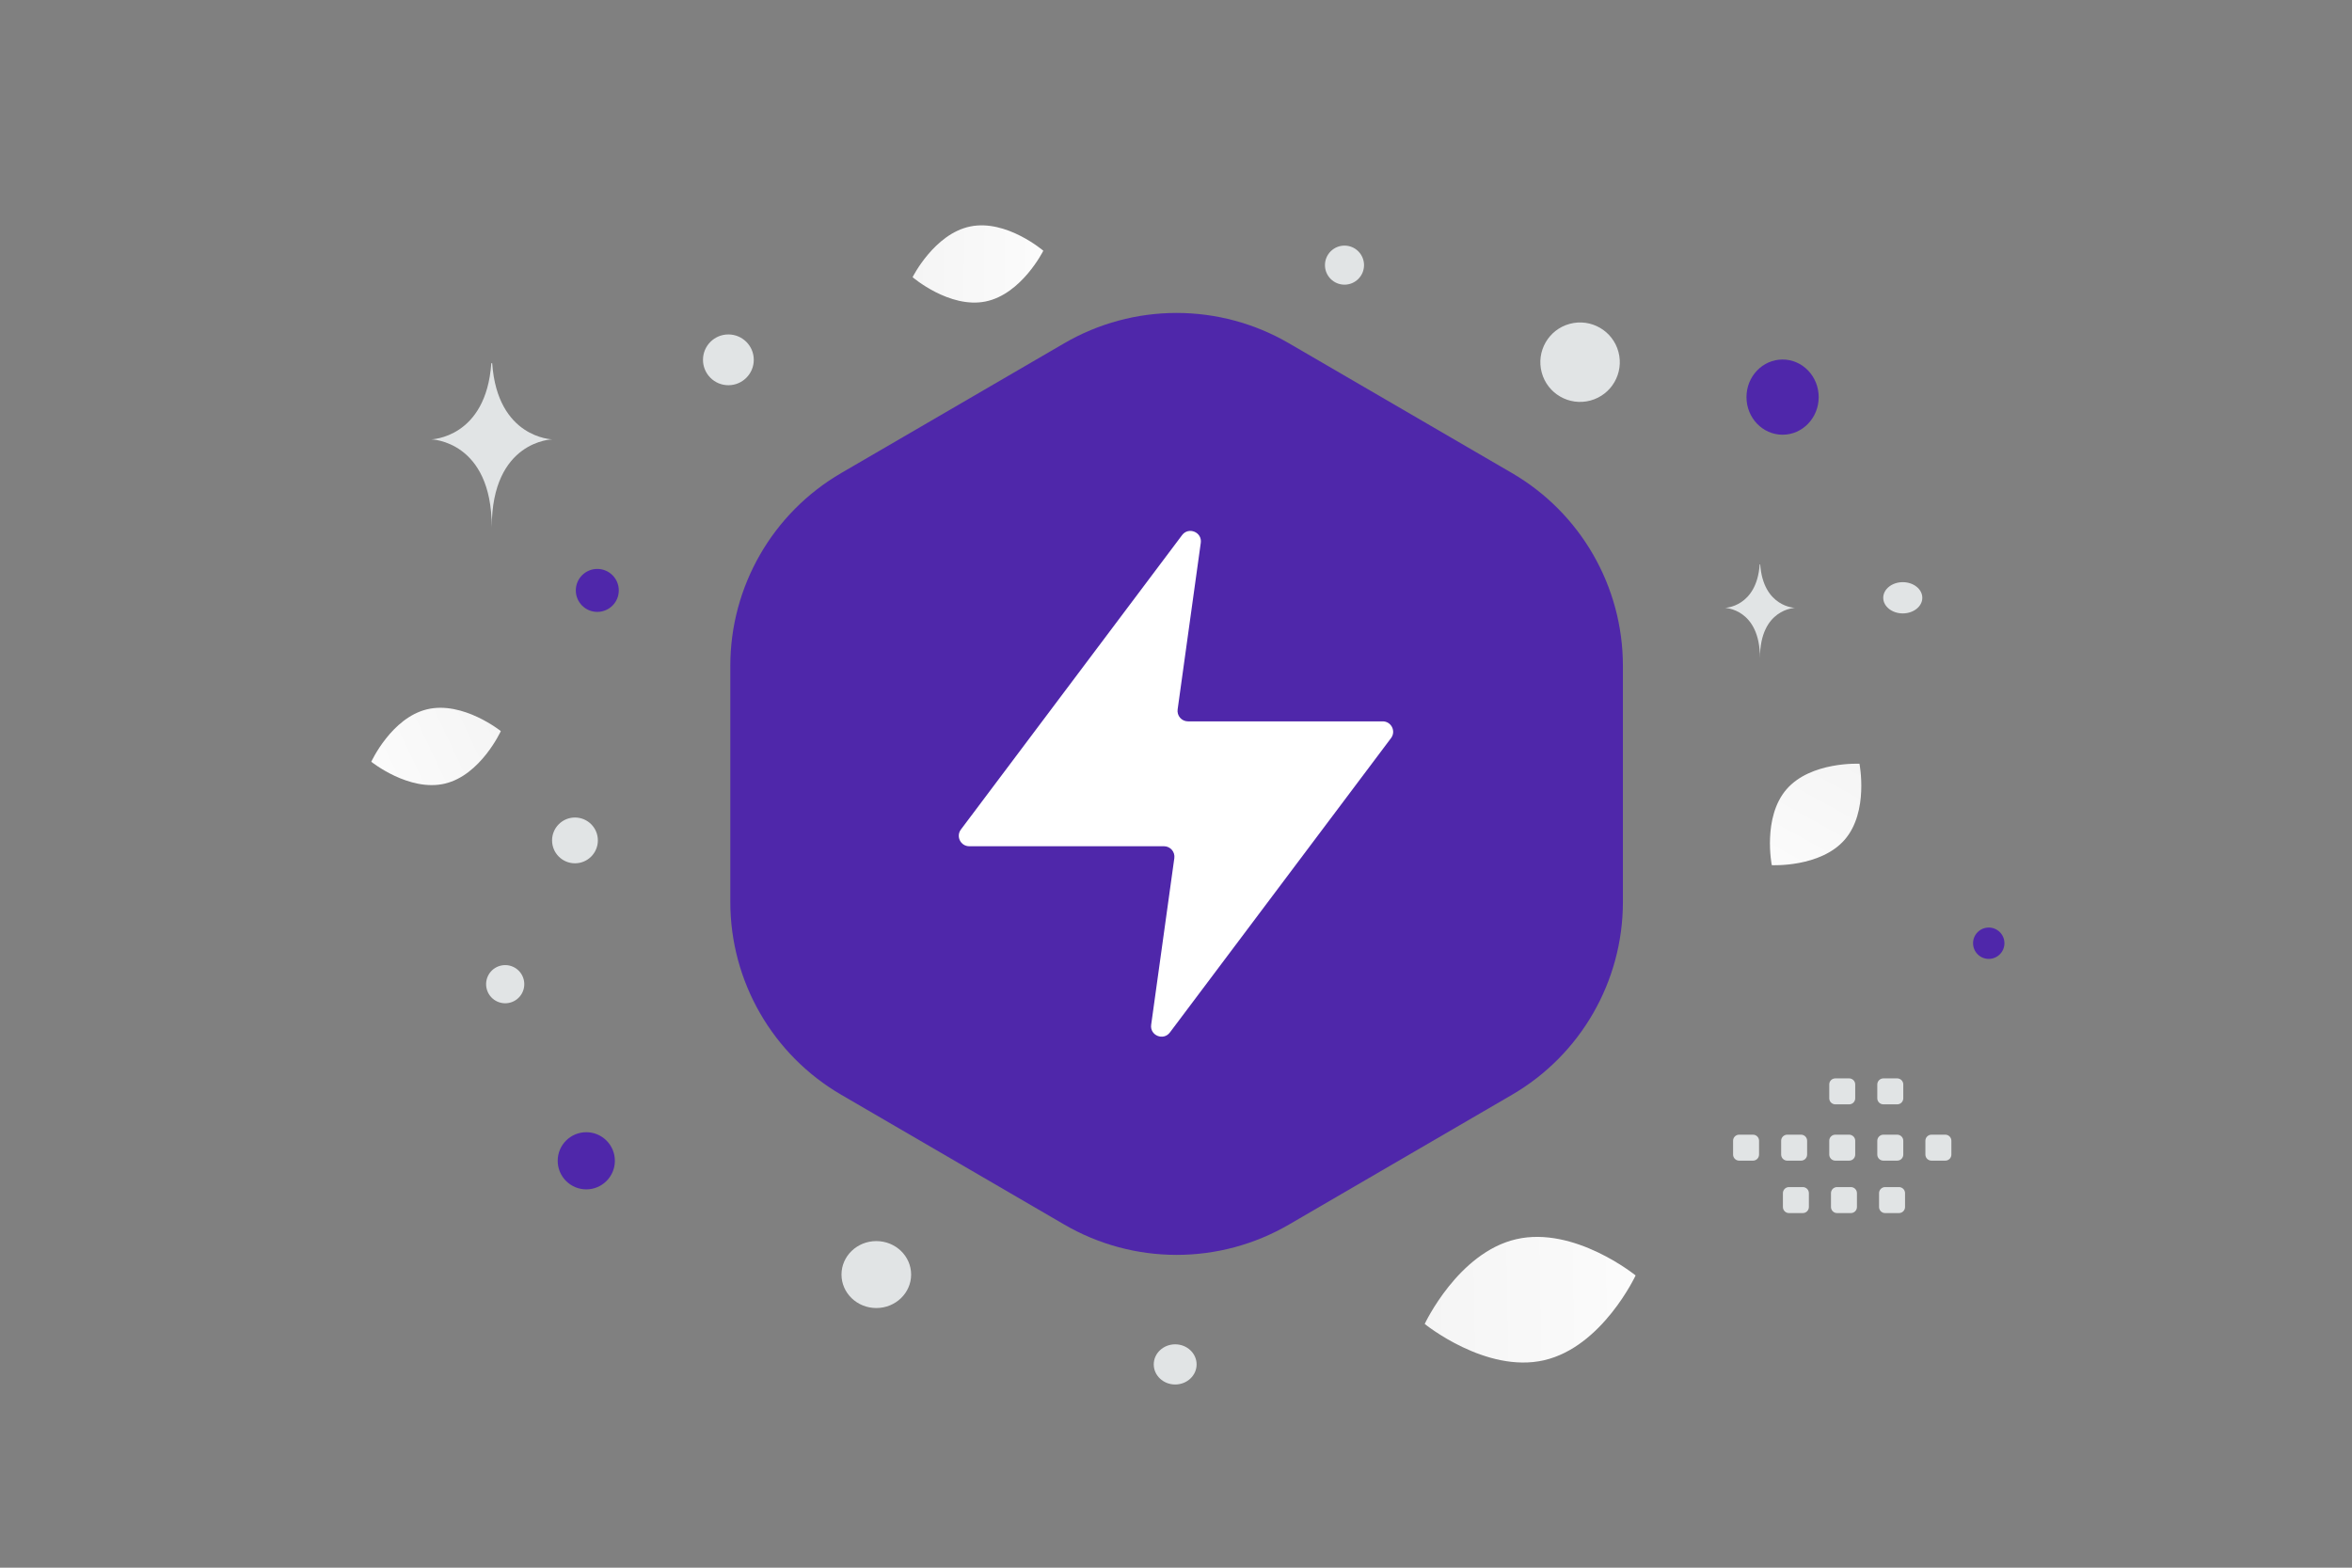 <svg width="900" height="600" viewBox="0 0 900 600" fill="none" xmlns="http://www.w3.org/2000/svg">
<rect x="0" y="0" width="900" height="600" fill="#808080" stroke="none"/>
<g clip-path="url(#clip0_1235_22774)">
<path fill-rule="evenodd" clip-rule="evenodd" d="M279.457 345.206V254.846C279.457 224.448 295.623 196.346 321.885 181.052L407.273 131.356C420.315 123.769 435.134 119.771 450.223 119.771C465.312 119.771 480.131 123.769 493.173 131.356L578.561 181.052C604.842 196.346 621.008 224.448 621.008 254.846V345.206C621.008 375.604 604.842 403.706 578.58 419L493.192 468.696C480.15 476.283 465.331 480.28 450.242 480.28C435.154 480.28 420.334 476.283 407.292 468.696L321.904 419C295.623 403.706 279.457 375.604 279.457 345.206Z" fill="#4F27AA"/>
<path fill-rule="evenodd" clip-rule="evenodd" d="M459.481 207.762C460.049 203.672 454.801 201.507 452.321 204.809L367.693 317.478C365.713 320.114 367.594 323.88 370.891 323.88H445.397C445.969 323.88 446.534 324.002 447.054 324.239C447.575 324.476 448.038 324.822 448.414 325.253C448.789 325.684 449.068 326.191 449.231 326.739C449.394 327.287 449.438 327.863 449.359 328.43L440.5 392.203C439.932 396.294 445.181 398.458 447.661 395.156L532.288 282.487C534.269 279.851 532.388 276.085 529.09 276.085H454.585C454.013 276.085 453.448 275.962 452.928 275.725C452.407 275.488 451.944 275.143 451.568 274.711C451.193 274.28 450.914 273.773 450.751 273.225C450.588 272.677 450.544 272.101 450.623 271.535L459.481 207.762Z" fill="white"/>
<path fill-rule="evenodd" clip-rule="evenodd" d="M665.486 434.276H670.791C671.405 434.277 671.994 434.521 672.428 434.955C672.862 435.39 673.106 435.978 673.107 436.592V441.897C673.106 442.511 672.862 443.1 672.428 443.534C671.994 443.968 671.405 444.212 670.791 444.212H665.486C664.873 444.21 664.285 443.966 663.851 443.532C663.418 443.098 663.173 442.511 663.171 441.897V436.592C663.16 435.32 664.204 434.276 665.486 434.276ZM683.878 434.276H689.184C689.797 434.279 690.385 434.524 690.818 434.958C691.252 435.392 691.497 435.979 691.499 436.592V441.897C691.498 442.511 691.254 443.1 690.82 443.534C690.386 443.968 689.798 444.212 689.184 444.212H683.878C683.265 444.21 682.677 443.965 682.244 443.532C681.81 443.098 681.565 442.511 681.563 441.897V436.592C681.565 435.979 681.81 435.392 682.244 434.958C682.677 434.524 683.265 434.279 683.878 434.276ZM702.284 434.276H707.589C708.202 434.279 708.79 434.524 709.224 434.957C709.658 435.391 709.903 435.979 709.905 436.592V441.897C709.904 442.511 709.66 443.1 709.226 443.534C708.792 443.968 708.203 444.212 707.589 444.212H702.284C701.671 444.21 701.083 443.966 700.649 443.532C700.216 443.098 699.971 442.511 699.969 441.897V436.592C699.958 435.32 701.001 434.276 702.284 434.276ZM720.677 434.276H725.982C726.595 434.279 727.183 434.524 727.617 434.957C728.051 435.391 728.296 435.979 728.298 436.592V441.897C728.297 442.511 728.053 443.1 727.619 443.534C727.185 443.968 726.596 444.212 725.982 444.212H720.677C720.062 444.212 719.472 443.969 719.036 443.535C718.6 443.101 718.354 442.512 718.351 441.897V436.592C718.357 435.978 718.605 435.391 719.04 434.958C719.475 434.525 720.063 434.28 720.677 434.276ZM739.071 434.276H744.376C744.991 434.276 745.581 434.52 746.018 434.954C746.454 435.388 746.7 435.977 746.703 436.592V441.897C746.702 442.202 746.642 442.504 746.524 442.785C746.407 443.067 746.235 443.322 746.019 443.537C745.803 443.752 745.547 443.922 745.265 444.038C744.983 444.154 744.681 444.213 744.376 444.212H739.071C738.458 444.21 737.87 443.966 737.436 443.532C737.003 443.098 736.758 442.511 736.756 441.897V436.592C736.758 435.979 737.003 435.391 737.436 434.957C737.87 434.524 738.458 434.279 739.071 434.276ZM684.553 454.333H689.858C690.471 454.336 691.059 454.581 691.493 455.014C691.927 455.448 692.172 456.036 692.174 456.649V461.965C692.171 462.579 691.926 463.166 691.493 463.6C691.059 464.033 690.471 464.278 689.858 464.28H684.553C683.939 464.28 683.351 464.036 682.917 463.602C682.483 463.168 682.238 462.579 682.238 461.965V456.659C682.236 456.354 682.295 456.052 682.41 455.77C682.526 455.487 682.696 455.231 682.911 455.014C683.126 454.798 683.382 454.627 683.664 454.51C683.946 454.393 684.248 454.333 684.553 454.333ZM702.946 454.333H708.251C708.864 454.336 709.452 454.581 709.886 455.014C710.319 455.448 710.564 456.036 710.566 456.649V461.965C710.564 462.579 710.319 463.166 709.885 463.6C709.452 464.033 708.864 464.278 708.251 464.28H702.946C702.333 464.278 701.745 464.033 701.311 463.6C700.878 463.166 700.633 462.579 700.63 461.965V456.659C700.628 456.354 700.687 456.052 700.803 455.77C700.918 455.487 701.089 455.231 701.304 455.014C701.519 454.798 701.775 454.627 702.057 454.51C702.339 454.393 702.641 454.333 702.946 454.333ZM721.34 454.333H726.645C727.26 454.334 727.85 454.577 728.286 455.011C728.722 455.445 728.968 456.034 728.971 456.649V461.965C728.968 462.58 728.722 463.169 728.286 463.603C727.85 464.037 727.26 464.28 726.645 464.28H721.34C720.727 464.278 720.139 464.033 719.705 463.6C719.271 463.166 719.027 462.579 719.024 461.965V456.659C719.024 456.044 719.268 455.454 719.702 455.019C720.136 454.583 720.725 454.336 721.34 454.333ZM702.284 412.73H707.589C708.202 412.733 708.79 412.977 709.224 413.411C709.658 413.844 709.903 414.432 709.905 415.045V420.35C709.904 420.965 709.66 421.553 709.226 421.988C708.792 422.422 708.203 422.666 707.589 422.666H702.284C701.671 422.664 701.083 422.419 700.649 421.985C700.216 421.552 699.971 420.964 699.969 420.35V415.045C699.958 413.773 701.001 412.73 702.284 412.73ZM720.677 412.73H725.982C726.595 412.733 727.183 412.977 727.617 413.411C728.051 413.844 728.296 414.432 728.298 415.045V420.35C728.297 420.965 728.053 421.553 727.619 421.988C727.185 422.422 726.596 422.666 725.982 422.666H720.677C720.062 422.666 719.472 422.422 719.036 421.988C718.6 421.554 718.354 420.966 718.351 420.35V415.045C718.358 414.432 718.605 413.845 719.04 413.412C719.475 412.979 720.063 412.734 720.677 412.73Z" fill="#E1E4E5"/>
<path d="M705.906 321.349C696.643 332.069 677.978 331.13 677.978 331.13C677.978 331.13 674.342 312.81 683.614 302.095C692.876 291.375 711.532 292.308 711.532 292.308C711.532 292.308 715.168 310.629 705.906 321.349Z" fill="url(#paint0_linear_1235_22774)"/>
<path d="M170.231 299.914C156.545 303.156 142.069 291.549 142.069 291.549C142.069 291.549 149.794 274.692 163.485 271.459C177.171 268.217 191.642 279.814 191.642 279.814C191.642 279.814 183.917 296.672 170.231 299.914Z" fill="url(#paint1_linear_1235_22774)"/>
<path d="M377.117 115.388C390.929 112.596 399.229 95.963 399.229 95.963C399.229 95.963 385.129 83.867 371.317 86.669C357.505 89.463 349.205 106.084 349.205 106.084C349.205 106.084 363.305 118.18 377.117 115.388Z" fill="url(#paint2_linear_1235_22774)"/>
<path d="M590.84 520.605C613.122 515.485 625.872 488.152 625.872 488.152C625.872 488.152 602.485 469.137 580.203 474.275C557.921 479.395 545.17 506.71 545.17 506.71C545.17 506.71 568.557 525.725 590.84 520.605Z" fill="url(#paint3_linear_1235_22774)"/>
<path d="M761 355C757.686 355 755 357.686 755 361C755 364.314 757.686 367 761 367C764.314 367 767 364.314 767 361C767 357.686 764.314 355 761 355Z" fill="#4F27AA"/>
<path d="M228.559 234.188C224.018 234.188 220.336 230.507 220.336 225.965C220.336 221.424 224.018 217.742 228.559 217.742C233.101 217.742 236.782 221.424 236.782 225.965C236.782 230.507 233.101 234.188 228.559 234.188Z" fill="#4F27AA"/>
<path d="M682.111 166.382C674.48 166.382 668.295 159.938 668.295 151.99C668.295 144.041 674.48 137.598 682.111 137.598C689.741 137.598 695.927 144.041 695.927 151.99C695.927 159.938 689.741 166.382 682.111 166.382Z" fill="#4F27AA"/>
<path d="M224.343 455.206C218.302 455.206 213.405 450.309 213.405 444.268C213.405 438.227 218.302 433.33 224.343 433.33C230.384 433.33 235.281 438.227 235.281 444.268C235.281 450.309 230.384 455.206 224.343 455.206Z" fill="#4F27AA"/>
<path d="M335.323 500.622C327.965 500.622 322 494.886 322 487.811C322 480.736 327.965 475 335.323 475C342.681 475 348.646 480.736 348.646 487.811C348.646 494.886 342.681 500.622 335.323 500.622Z" fill="#E1E4E5"/>
<path d="M220.015 330.409C215.176 330.409 211.254 326.486 211.254 321.648C211.254 316.809 215.176 312.887 220.015 312.887C224.853 312.887 228.776 316.809 228.776 321.648C228.776 326.486 224.853 330.409 220.015 330.409Z" fill="#E1E4E5"/>
<path d="M441.487 522.2C441.487 517.954 445.158 514.513 449.686 514.513C454.214 514.513 457.885 517.954 457.885 522.2C457.885 526.445 454.214 529.887 449.686 529.887C445.158 529.887 441.487 526.445 441.487 522.2Z" fill="#E1E4E5"/>
<path d="M514.475 108.95C510.347 108.95 507 105.603 507 101.475C507 97.347 510.347 94 514.475 94C518.604 94 521.95 97.347 521.95 101.475C521.95 105.603 518.604 108.95 514.475 108.95Z" fill="#E1E4E5"/>
<path d="M200.372 374.786C201.416 378.683 199.104 382.689 195.207 383.733C191.31 384.777 187.304 382.465 186.26 378.568C185.216 374.671 187.528 370.665 191.425 369.621C195.322 368.577 199.328 370.889 200.372 374.786Z" fill="#E1E4E5"/>
<path d="M278.718 147.436C273.351 147.436 269 143.085 269 137.718C269 132.351 273.351 128 278.718 128C284.085 128 288.436 132.351 288.436 137.718C288.436 143.085 284.085 147.436 278.718 147.436Z" fill="#E1E4E5"/>
<path d="M728.104 234.771C723.976 234.771 720.629 232.093 720.629 228.791C720.629 225.488 723.976 222.811 728.104 222.811C732.232 222.811 735.579 225.488 735.579 228.791C735.579 232.093 732.232 234.771 728.104 234.771Z" fill="#E1E4E5"/>
<path d="M619.304 134.684C621.477 142.794 616.664 151.13 608.554 153.303C600.444 155.476 592.109 150.663 589.936 142.553C587.763 134.443 592.575 126.108 600.685 123.935C608.795 121.762 617.131 126.574 619.304 134.684Z" fill="#E1E4E5"/>
<path d="M673.355 216H673.55C674.708 232.407 686.91 232.66 686.91 232.66C686.91 232.66 673.455 232.922 673.455 251.88C673.455 232.922 660 232.66 660 232.66C660 232.66 672.197 232.407 673.355 216ZM188 139H188.337C190.331 167.712 211.345 168.154 211.345 168.154C211.345 168.154 188.173 168.614 188.173 201.79C188.173 168.614 165 168.154 165 168.154C165 168.154 186.006 167.712 188 139Z" fill="#E1E4E5"/>
</g>
<defs>
<linearGradient id="paint0_linear_1235_22774" x1="668.58" y1="358.331" x2="733.017" y2="241.447" gradientUnits="userSpaceOnUse">
<stop stop-color="white"/>
<stop offset="1" stop-color="#EEEEEE"/>
</linearGradient>
<linearGradient id="paint1_linear_1235_22774" x1="118.692" y1="307.976" x2="238.502" y2="251.373" gradientUnits="userSpaceOnUse">
<stop stop-color="white"/>
<stop offset="1" stop-color="#EEEEEE"/>
</linearGradient>
<linearGradient id="paint2_linear_1235_22774" x1="427.388" y1="101.1" x2="294.641" y2="99.868" gradientUnits="userSpaceOnUse">
<stop stop-color="white"/>
<stop offset="1" stop-color="#EEEEEE"/>
</linearGradient>
<linearGradient id="paint3_linear_1235_22774" x1="671.765" y1="495.278" x2="456.404" y2="498.964" gradientUnits="userSpaceOnUse">
<stop stop-color="white"/>
<stop offset="1" stop-color="#EEEEEE"/>
</linearGradient>
<clipPath id="clip0_1235_22774">
<rect width="900" height="600" fill="white"/>
</clipPath>
</defs>
</svg>
